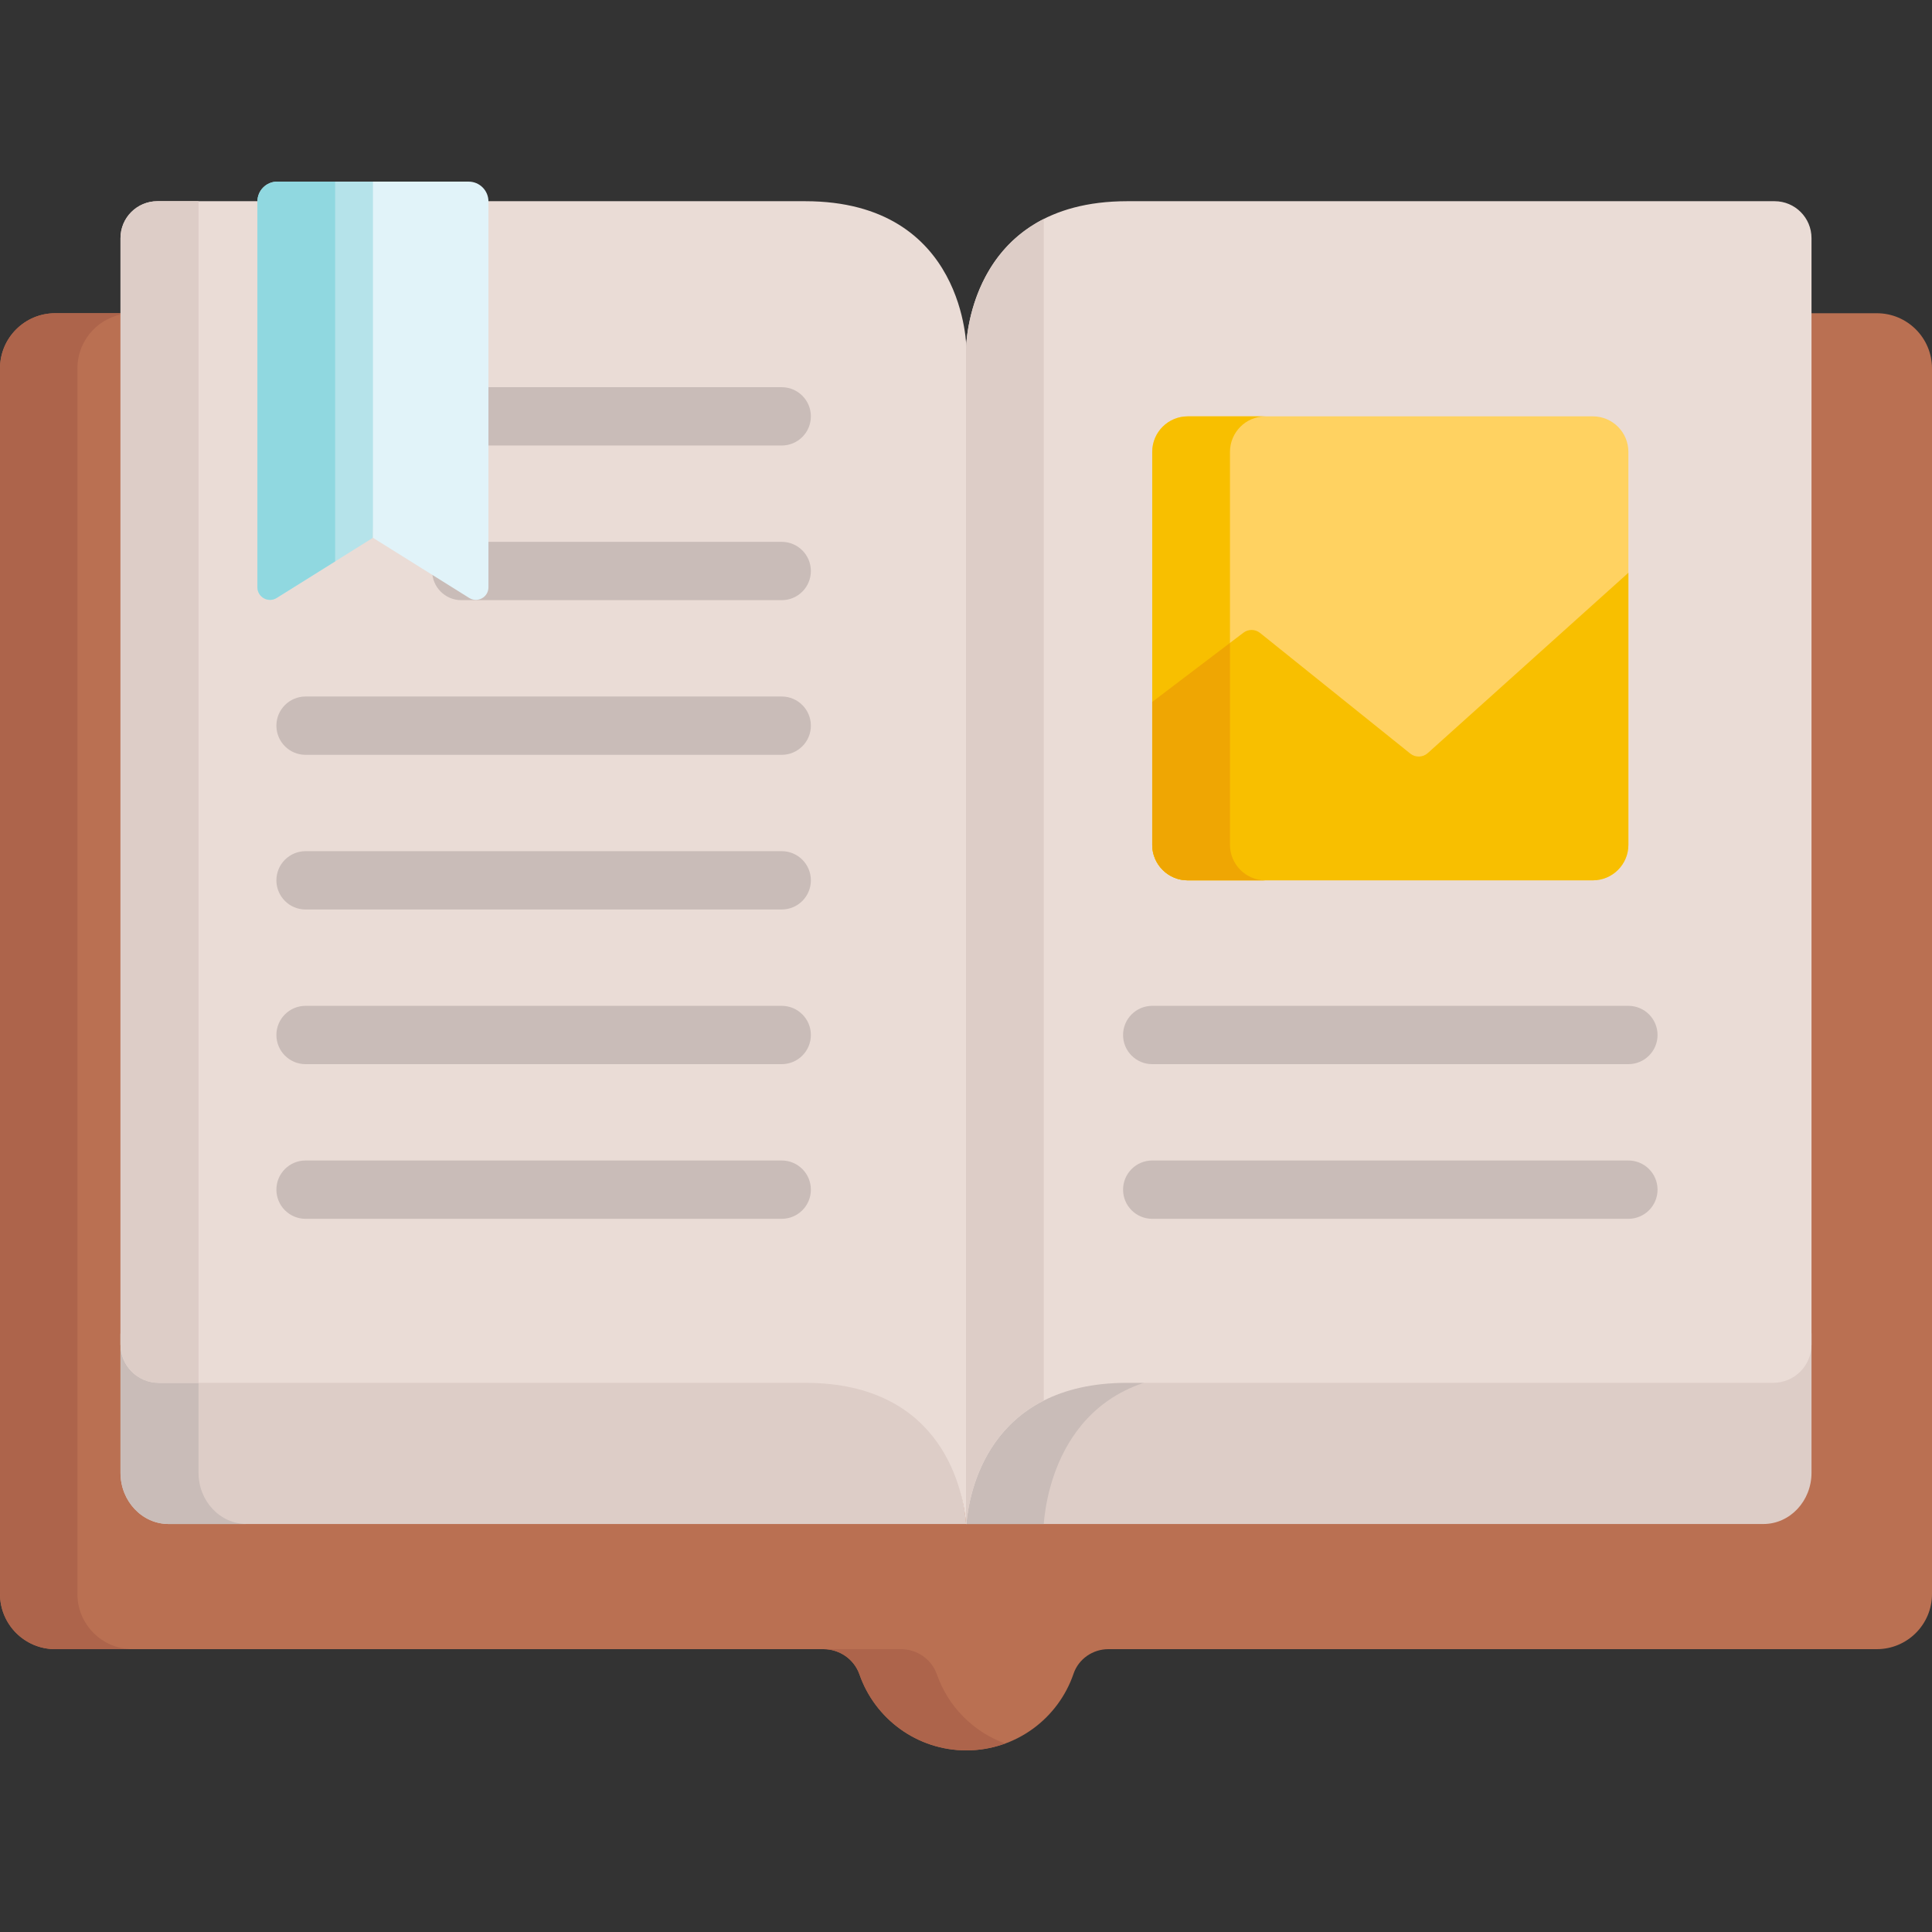 <?xml version="1.0" encoding="iso-8859-1"?>
<!-- Generator: Adobe Illustrator 19.0.0, SVG Export Plug-In . SVG Version: 6.00 Build 0)  -->
<svg version="1.1" id="Capa_1" xmlns="http://www.w3.org/2000/svg" xmlns:xlink="http://www.w3.org/1999/xlink" x="0px" y="0px"
	 viewBox="0 0 512.001 512.001" style="enable-background:new 0 0 512.001 512.001;" xml:space="preserve">
<rect x="0" y="0" width="512.001" height="512.001" fill="#333333" stroke="none"/>
<path style="fill:#BA7052;" d="M497.38,83.01h-17.311H270.494L256,97.504L241.506,83.01H31.932H14.621
	C6.546,83.01,0,89.556,0,97.631v324.792c0,8.075,6.546,14.621,14.621,14.621h203.625c4.276,0,8.122,2.675,9.531,6.712
	c4.084,11.712,15.223,20.114,28.327,20.114c13.179,0,24.372-8.501,28.397-20.318c1.337-3.926,5.098-6.509,9.246-6.509H497.38
	c8.075,0,14.621-6.546,14.621-14.621V97.631C512,89.556,505.455,83.01,497.38,83.01z"/>
<g>
	<path style="fill:#AD644B;" d="M20.519,422.423V97.631c0-8.075,6.546-14.621,14.621-14.621h-3.208H14.621
		C6.546,83.01,0,89.556,0,97.631v324.792c0,8.075,6.546,14.621,14.621,14.621H35.14C27.065,437.043,20.519,430.498,20.519,422.423z"
		/>
	<path style="fill:#AD644B;" d="M248.296,443.757c-1.408-4.038-5.254-6.712-9.531-6.712h-20.519c4.276,0,8.122,2.675,9.531,6.712
		c4.084,11.711,15.223,20.114,28.327,20.114c3.607,0,7.056-0.656,10.26-1.824C257.93,458.974,251.255,452.244,248.296,443.757z"/>
</g>
<path style="fill:#DDCDC7;" d="M213.373,364.04H42.088c-5.609,0-10.156-4.839-10.156-10.809v37.067
	c0,7.501,5.714,13.582,12.763,13.582h211.329C255.369,395.513,250.448,364.04,213.373,364.04z"/>
<path style="fill:#C9BCB8;" d="M52.612,390.298V364.04H42.088c-5.609,0-10.157-4.839-10.157-10.809v37.067
	c0,7.501,5.714,13.582,12.763,13.582h20.68C58.326,403.88,52.612,397.799,52.612,390.298z"/>
<path style="fill:#EADCD6;" d="M213.373,53.321H41.717c-5.404,0-9.785,4.378-9.785,9.779v293.213
	c0,5.606,4.547,10.151,10.157,10.151h171.284c37.075,0,41.997,29.558,42.651,37.416h0.103V92.65
	C256.127,92.65,256.127,53.321,213.373,53.321z"/>
<g>
	<path style="fill:#DDCDC7;" d="M52.612,53.321H41.717c-5.404,0-9.785,4.378-9.785,9.779v293.213
		c0,5.606,4.548,10.151,10.157,10.151h10.524L52.612,53.321L52.612,53.321z"/>
	<path style="fill:#DDCDC7;" d="M298.73,364.04h171.187c5.606,0,10.151-4.839,10.151-10.809v37.067
		c0,7.501-5.711,13.582-12.755,13.582h-211.21C256.758,395.513,261.677,364.04,298.73,364.04z"/>
</g>
<path style="fill:#C9BCB8;" d="M319.232,364.04H298.73c-37.054,0-41.973,31.474-42.627,39.84h20.502
	C277.259,395.513,282.178,364.04,319.232,364.04z"/>
<path style="fill:#EADCD6;" d="M298.73,53.321h171.559c5.401,0,9.779,4.378,9.779,9.779v293.213c0,5.606-4.545,10.151-10.151,10.151
	H298.73c-37.054,0-41.973,29.558-42.627,37.416H256V92.65C256,92.65,256,53.321,298.73,53.321z"/>
<path style="fill:#DDCDC7;" d="M276.605,58.03C256.004,68.471,256,92.65,256,92.65v311.23h0.103
	c0.491-5.902,3.391-24.043,20.502-32.71V58.03z"/>
<path style="fill:#FFD261;" d="M422.118,110.337H314.775c-5.204,0-9.423,4.219-9.423,9.423v104.115c0,5.204,4.219,9.423,9.423,9.423
	h107.343c5.204,0,9.423-4.219,9.423-9.423V119.76C431.541,114.556,427.322,110.337,422.118,110.337z"/>
<path style="fill:#F8BF00;" d="M325.957,223.875V119.76c0-5.204,4.219-9.423,9.423-9.423h-20.605c-5.204,0-9.423,4.219-9.423,9.423
	v104.115c0,5.204,4.219,9.423,9.423,9.423h20.605C330.176,233.298,325.957,229.08,325.957,223.875z"/>
<g>
	<path style="fill:#C9BCB8;" d="M431.541,282.012H305.352c-4.267,0-7.727-3.46-7.727-7.727s3.46-7.727,7.727-7.727h126.189
		c4.267,0,7.727,3.459,7.727,7.727S435.808,282.012,431.541,282.012z"/>
	<path style="fill:#C9BCB8;" d="M431.541,322.999H305.352c-4.267,0-7.727-3.459-7.727-7.727c0-4.267,3.46-7.727,7.727-7.727h126.189
		c4.267,0,7.727,3.459,7.727,7.727C439.268,319.54,435.808,322.999,431.541,322.999z"/>
	<path style="fill:#C9BCB8;" d="M207.164,118.064h-84.909c-4.267,0-7.727-3.459-7.727-7.727c0-4.267,3.459-7.727,7.727-7.727h84.909
		c4.267,0,7.727,3.459,7.727,7.727C214.891,114.604,211.432,118.064,207.164,118.064z"/>
	<path style="fill:#C9BCB8;" d="M207.164,159.051h-84.909c-4.267,0-7.727-3.459-7.727-7.727c0-4.267,3.459-7.727,7.727-7.727h84.909
		c4.267,0,7.727,3.459,7.727,7.727C214.891,155.591,211.432,159.051,207.164,159.051z"/>
	<path style="fill:#C9BCB8;" d="M207.164,200.038H80.975c-4.267,0-7.727-3.459-7.727-7.727s3.459-7.727,7.727-7.727h126.19
		c4.267,0,7.727,3.459,7.727,7.727S211.432,200.038,207.164,200.038z"/>
	<path style="fill:#C9BCB8;" d="M207.164,241.025H80.975c-4.267,0-7.727-3.459-7.727-7.727c0-4.267,3.459-7.727,7.727-7.727h126.19
		c4.267,0,7.727,3.459,7.727,7.727C214.891,237.566,211.432,241.025,207.164,241.025z"/>
	<path style="fill:#C9BCB8;" d="M207.164,282.012H80.975c-4.267,0-7.727-3.46-7.727-7.727s3.459-7.727,7.727-7.727h126.19
		c4.267,0,7.727,3.459,7.727,7.727S211.432,282.012,207.164,282.012z"/>
	<path style="fill:#C9BCB8;" d="M207.164,322.999H80.975c-4.267,0-7.727-3.459-7.727-7.727c0-4.267,3.459-7.727,7.727-7.727h126.19
		c4.267,0,7.727,3.459,7.727,7.727C214.891,319.54,211.432,322.999,207.164,322.999z"/>
</g>
<path style="fill:#F8BF00;" d="M431.541,223.875v-72.088l-53.168,47.793c-1.305,1.173-3.267,1.227-4.634,0.129l-39.811-31.974
	c-1.281-1.029-3.097-1.054-4.405-0.061l-24.171,18.344v37.856c0,5.204,4.219,9.423,9.423,9.423h107.343
	C427.322,233.298,431.541,229.079,431.541,223.875z"/>
<path style="fill:#EFA603;" d="M335.38,233.298c-5.204,0-9.423-4.219-9.423-9.423v-53.494l-20.605,15.638v37.857
	c0,0.65,0.066,1.286,0.191,1.899c0.103,0.501,0.254,0.983,0.433,1.452c0.191,0.5,0.422,0.979,0.691,1.434
	c1.64,2.773,4.652,4.638,8.107,4.638L335.38,233.298L335.38,233.298z"/>
<path style="fill:#B5E3EA;" d="M73.481,48.13c-2.906,0-5.262,2.356-5.262,5.262v102.247c0,2.618,2.879,4.214,5.1,2.826
	l25.513-15.946l2.311-94.389L73.481,48.13L73.481,48.13z"/>
<path style="fill:#90D8E0;" d="M88.824,48.13H73.481c-2.906,0-5.262,2.356-5.262,5.262v102.247c0,2.618,2.879,4.214,5.1,2.826
	l15.505-9.691V48.13z"/>
<path style="fill:#E1F3F9;" d="M124.183,48.13c2.906,0,5.262,2.356,5.262,5.262v102.247c0,2.618-2.879,4.214-5.1,2.826
	L98.832,142.52V48.13H124.183z"/>
<g>
</g>
<g>
</g>
<g>
</g>
<g>
</g>
<g>
</g>
<g>
</g>
<g>
</g>
<g>
</g>
<g>
</g>
<g>
</g>
<g>
</g>
<g>
</g>
<g>
</g>
<g>
</g>
<g>
</g>
</svg>
